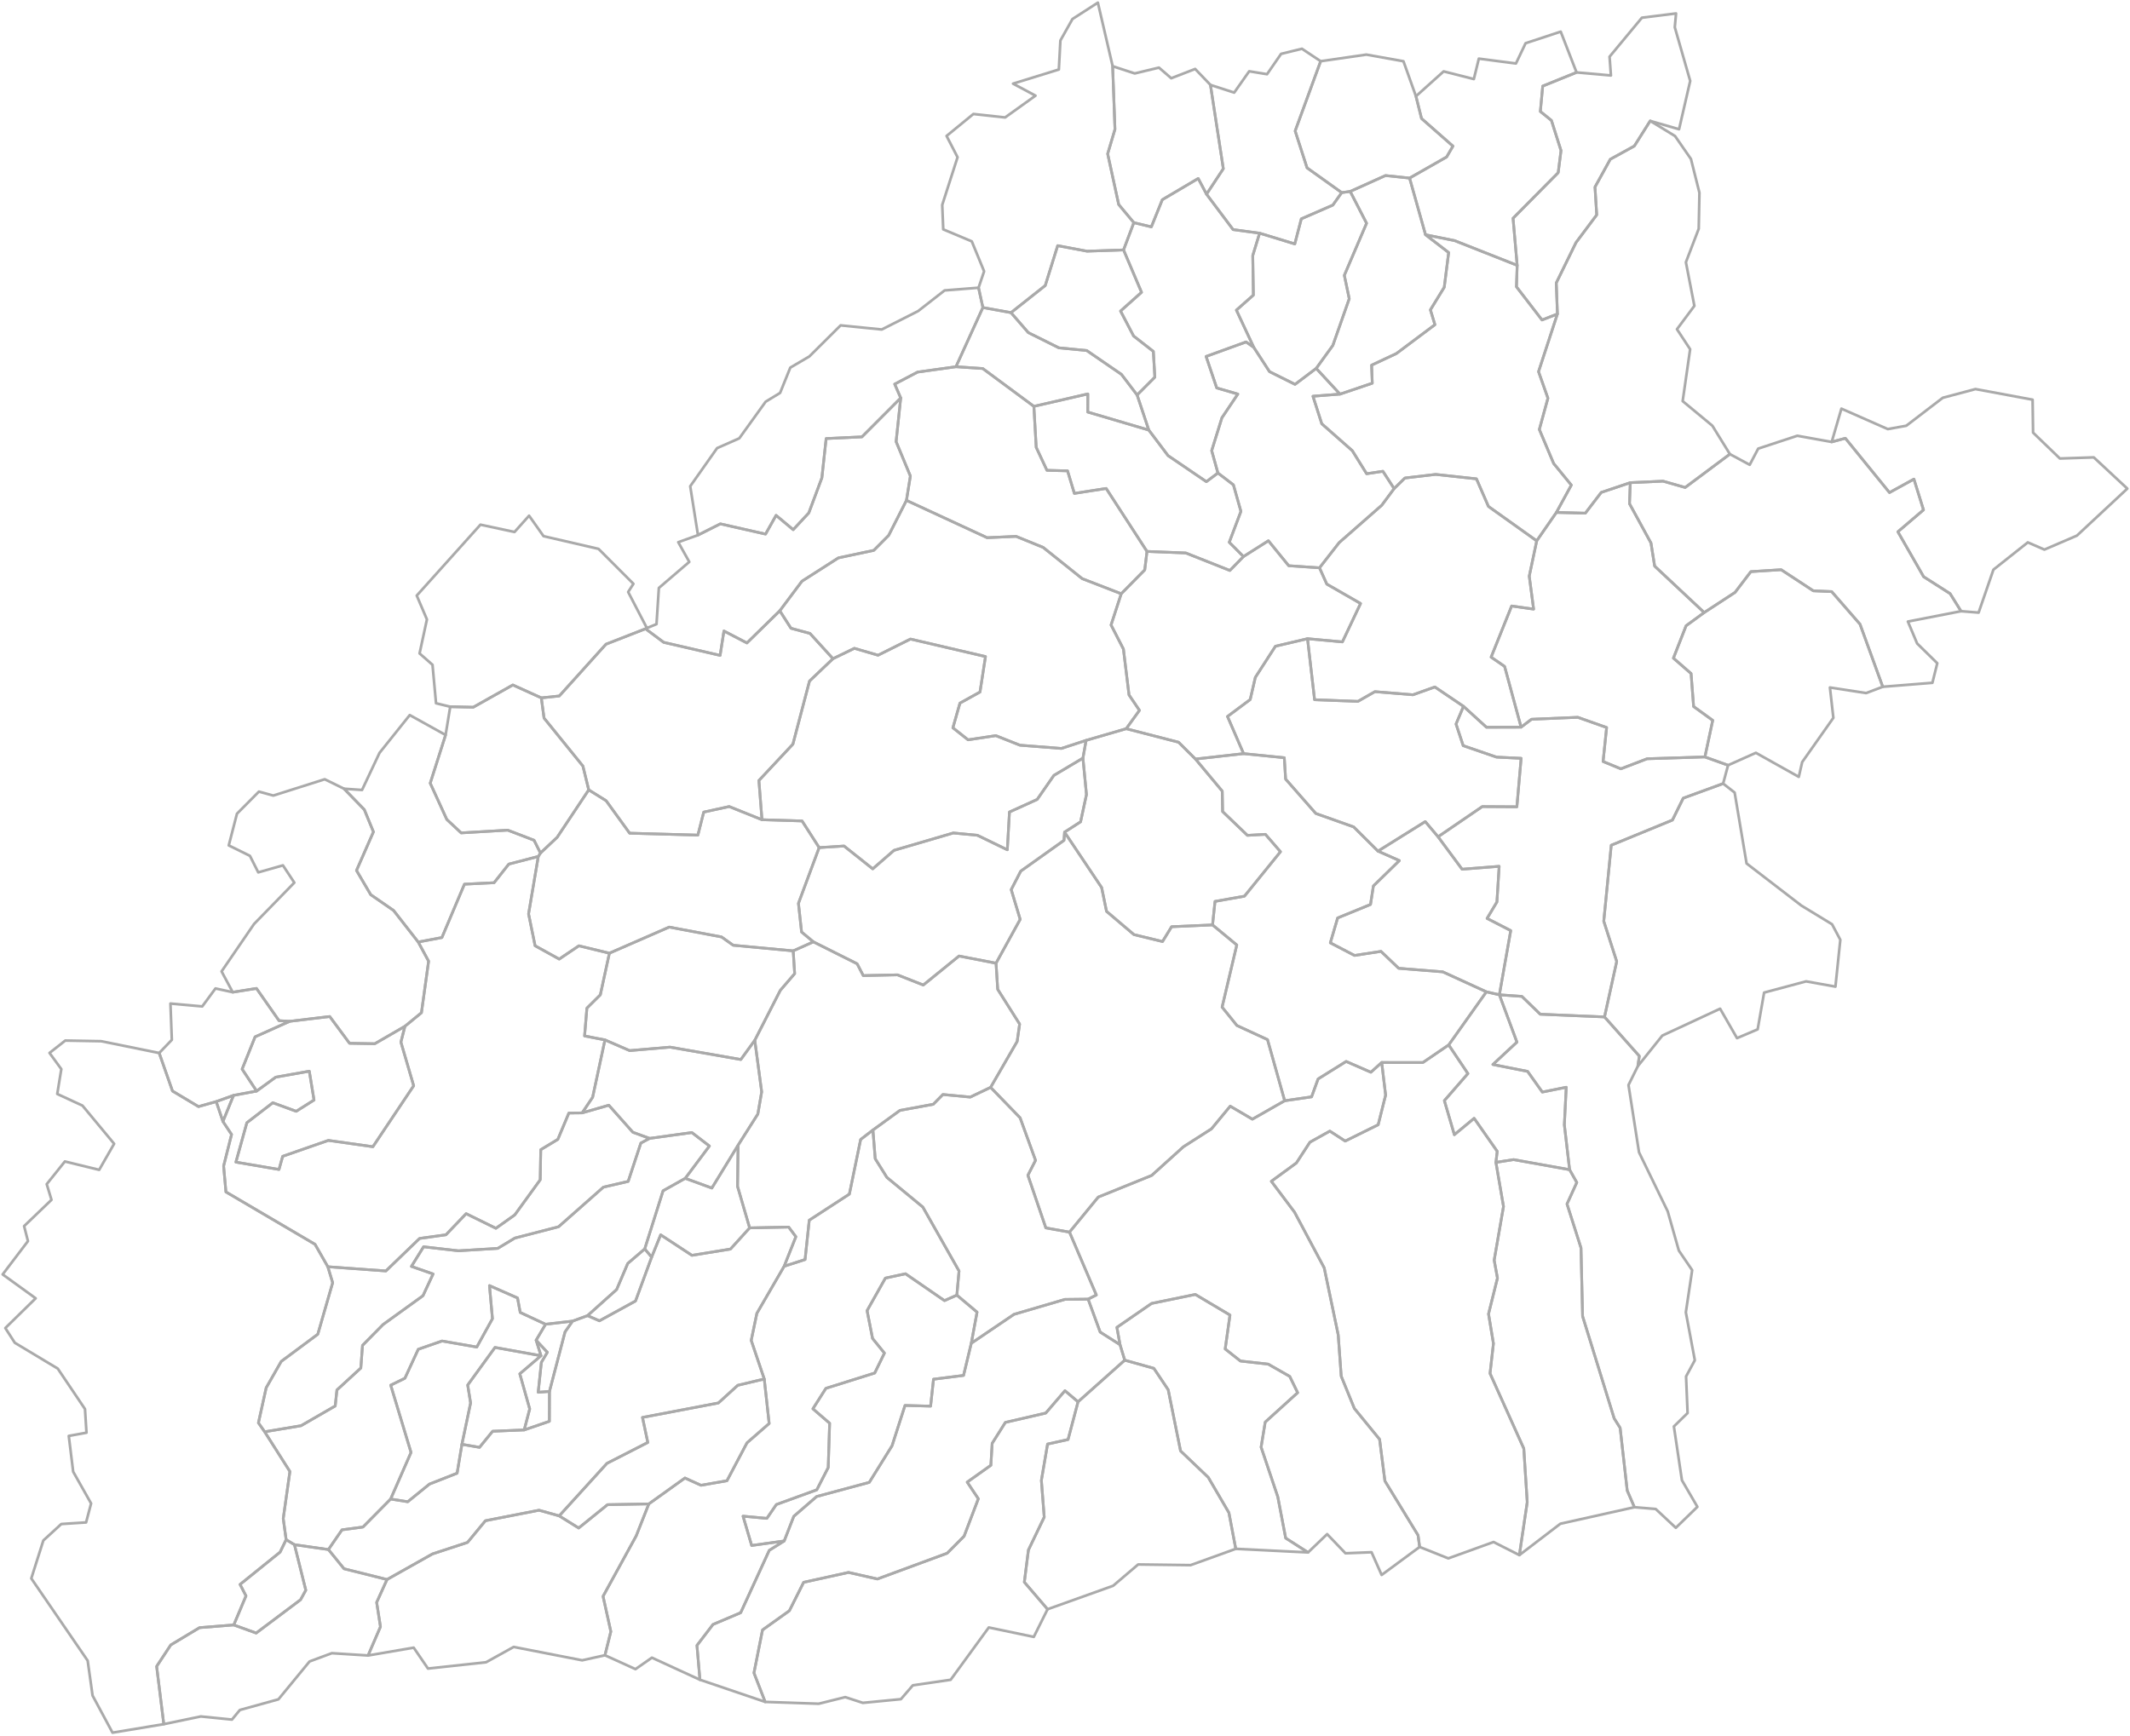 <svg xmlns="http://www.w3.org/2000/svg" version="1.2" baseProfile="tiny" stroke-linecap="round" stroke-linejoin="round" viewBox="0 0 800 652">
  <g id="SB" fill="none" stroke="#aaa">
    <path d="M404.896 526.615l-3.752 14.177-7.693 1.698-2.322 13.643 1.067 13.8-5.936 12.36-1.534 12.063 8.724 10.182-5.173 10.388-16.903-3.539-14.323 19.656-14.206 2.08-4.475 5.196-14.306 1.391-6.604-2.157-9.962 2.489-20.113-.693-4.206-10.881 3.213-16.153 10.08-7.198 5.367-10.688 16.853-3.718 10.84 2.466 26.222-9.685 6.349-6.399 5.342-14.06-4.175-6.25 8.885-6.323.489-8.238 4.956-7.87 15.177-3.51 7.2-8.397 4.92 4.17z" id="146021"/>
    <path d="M243.687 564.973l-15.502.282-10.84 8.773-7.315-4.561 17.93-19.726 15.343-7.853-1.997-9.406 28.513-5.434 7.277-6.634 9.95-2.374 1.839 16.723-8.32 7.261-7.53 14.249-9.754 1.697-6.018-2.726-13.576 9.73z" id="145382"/>
    <path d="M464.131 581.846l-16.958 6.126-19.704-.251-9.4 8.01-24.62 8.807-8.723-10.182 1.534-12.062 5.936-12.36-1.067-13.801 2.322-13.643 7.693-1.698 3.752-14.177 17.546-15.641 10.924 3.059 5.397 8.058 4.636 22.97 10.407 9.941 7.754 13.273 2.571 13.57z" id="145934"/>
    <path d="M243.687 564.973l-4.743 12.02L226.5 599.68l2.924 13.242-2.214 8.901-8.553 1.899-25.725-5.022-10.378 5.76-21.812 2.363-5.361-7.85-17.14 2.943 4.651-10.793-1.423-9.158 3.892-8.594 17.053-9.602 13.179-4.329 6.728-8.156 20.132-3.941 7.577 2.125 7.315 4.561 10.84-8.774 15.502-.28zm165.003-76.925l4.516 12.367 7.466 4.758 1.77 5.8-17.546 15.642-4.918-4.17-7.201 8.398-15.177 3.51-4.956 7.869-.489 8.238-8.885 6.323 4.175 6.25-5.342 14.06-6.35 6.4-26.222 9.683-10.84-2.465-16.852 3.718-5.366 10.688-10.081 7.198-3.213 16.153 4.206 10.88-24.495-8.32-1.124-12.893 6.025-7.877 10.403-4.414 10.734-23.43 5.61-3.525 3.599-9.258 8.595-7.432 19.76-5.32 8.555-13.76 4.864-15.133 9.614.259 1.092-10.112 11.28-1.427 2.902-12.075 16.06-10.879 19.094-5.605 8.737-.099z" id="145827"/>
    <path d="M491.288 583.196l-27.157-1.35-2.571-13.571-7.754-13.273-10.407-9.94-4.636-22.97-5.397-8.06-10.924-3.058-1.77-5.801-1.178-6.523 13.042-8.995 16.416-3.37 13.01 7.743-1.798 12.74 5.72 4.523 10.436 1.167 8.083 4.612 2.979 6.112-12.186 11.051-1.54 9.413 6.265 18.657 2.966 15.517 8.401 5.376z" id="145355"/>
    <path d="M359.388 486.543l7.582 6.384-2.171 11.704-2.902 12.075-11.28 1.427-1.092 10.112-9.614-.259-4.864 15.133-8.554 13.76-19.76 5.32-8.596 7.432-3.599 9.258-12.221 1.699-3.239-11.007 8.948.822 3.561-5.199 15.187-5.523 4.296-8.37.53-16.647-6.285-5.425 4.882-7.688 18.332-5.746 3.648-7.49-4.461-5.503-2.052-10.447 6.88-12.221 7.554-1.63L354.73 488.6l4.658-2.057z" id="145471"/>
    <path d="M589.518 439.412l2.705 4.81-3.675 8.076 5.251 16.497.602 25.664 11.861 38.395 2.238 3.55 2.662 23.553 2.696 6.252-27.795 6.207-15.41 11.78 2.955-19.87-1.288-20.154-12.684-28.215 1.277-11.238-1.838-11.127 3.347-13.449-1.229-6.726 3.501-20.182-2.848-16.57 6.637-1.037 21.035 3.784z" id="144535"/>
    <path d="M359.388 486.543l-4.658 2.057-14.632-10.087-7.554 1.63-6.88 12.222 2.052 10.447 4.46 5.503-3.647 7.49-18.332 5.746-4.882 7.688 6.284 5.425-.529 16.646-4.296 8.371-15.187 5.523-3.561 5.2-8.948-.823 3.239 11.007 12.221-1.7-5.61 3.526-10.734 23.43-10.403 4.414-6.025 7.877 1.124 12.893-18.05-8.293-6.157 4.304-11.473-5.217 2.214-8.901-2.924-13.242 12.444-22.686 4.743-12.02 13.576-9.729 6.018 2.726 9.754-1.697 7.53-14.249 8.32-7.26-1.839-16.724-4.896-14.491 2.124-10.18 10.24-17.662 7.863-2.538 1.571-14.778 15.067-9.802 4.232-20.521 4.614-3.557.86 10.782 4.389 7.028 13.496 11.14 13.596 24.013-.814 9.07z" id="143735"/>
    <path d="M243.986 427.656l-3.289 1.76-4.757 14.4-9.306 2.158-16.843 14.877-16.418 4.253-6.426 3.876-14.762.9-13.09-1.502-4.572 7.37 8.142 2.839-3.8 8.177-14.987 10.817-7.72 7.832-.636 8.511-8.98 8.25-.634 6-12.83 7.415-13.67 2.286-2.348-3.359 2.918-13.179 5.653-9.908 13.73-10.197 5.583-19.352-1.816-6.003 21.804 1.58 12.662-12.213 9.888-1.372 7.594-7.94 11.175 5.497 7.088-5.028 9.558-13.19.203-11.312 6.417-3.874 4.143-9.893 4.983-.052 10.022-2.886 9.023 10.158 6.298 2.304z" id="145202"/>
    <path d="M518.954 399.144l1.466 12.252-2.793 11.14-12.38 6.125-5.78-3.741-7.472 4.162-5.092 7.803-9.405 6.888 8.707 11.593 11.152 20.936 5.26 25.172 1.131 15.527 4.928 12.105 9.48 11.593 2 15.663 12.456 20.397.583 4.38-14.27 10.52-3.794-8.534-9.79.393-6.882-7.196-7.17 6.874-8.402-5.376-2.966-15.517-6.265-18.657 1.54-9.413 12.186-11.051-2.979-6.112-8.083-4.612-10.436-1.167-5.72-4.523 1.799-12.74-13.01-7.744-16.417 3.371-13.042 8.995 1.178 6.523-7.466-4.758-4.516-12.367 3.084-1.555-10.085-23.622 10.802-13.166 20.07-8.131 11.877-10.736 10.574-6.766 7.041-8.516 8.32 4.888 12.136-6.923 10.1-1.466 2.448-6.725 10.548-6.571 9.279 4.047 4.07-3.661z" id="144054"/>
    <path d="M561.846 436.665l2.848 16.57-3.5 20.182 1.229 6.726-3.348 13.45 1.838 11.126-1.277 11.238 12.684 28.215 1.288 20.155-2.954 19.869-9.692-4.911-16.987 6.143-10.78-4.288-.583-4.38-12.457-20.398-2-15.663-9.479-11.593-4.928-12.105-1.13-15.527-5.26-25.172-11.153-20.936-8.707-11.593 9.405-6.888 5.092-7.803 7.472-4.162 5.78 3.741 12.38-6.125 2.793-11.14-1.466-12.252 15.465.012 9.694-6.611 7.215 10.763-8.843 10.163 3.751 12.8 7.427-6.156 8.673 12.406-.49 4.144z" id="145293"/>
    <path d="M204.912 497.479l-3.551 5.999 1.83 5.828-17.273-3.115-10.254 14.12 1.087 6.728-3.262 15.545-1.803 10.85-10.388 4.091-8.159 6.634-6.418-1.027 7.655-17.498-7.629-25.268 5.321-2.587 5.025-10.894 8.923-3.113 13.057 2.274 5.885-10.645-1.12-12.446 10.536 4.645 1.016 5.448 9.522 4.43zm37.24-28.3l2.594 3.092-6.052 16.477-13.553 7.438-4.475-1.943 10.927-9.79 4.177-9.809 6.382-5.466zm41.34-78.387l2.584 19.376-1.44 8.343-7.418 11.701-9.857 16.103-9.989-3.653 9.077-12.142-6.591-5.055-15.872 2.19-6.298-2.303-9.023-10.158-10.022 2.886 3.942-5.87 4.627-21.55 9.288 4.02 15.156-1.305 26.587 4.65 5.249-7.233z" id="143487"/>
    <path d="M110.593 580.284l4.262 17.104-1.972 3.582-16.672 12.516-8.41-3.045 4.587-10.916-2.224-4.308 15.032-12.132 2.272-4.682 3.125 1.88zM87.718 411.497l-3.987 9.807-2.52-7.47 6.507-2.337zm64.375-25.964l-1.519 5.954 4.794 16.4-15.312 22.897-16.73-2.368-17.151 5.971-1.39 4.945-16.185-2.759 4.112-14.797 9.75-7.51 8.79 3.212 6.69-4.226-1.774-10.839-12.605 2.244-7.172 5.223-5.448-8.245 4.869-12.127 12.999-5.834 15.028-1.803 7.444 10.06 9.478.161 11.332-6.56z" id="145907"/>
    <path d="M602.631 382.026l13.077 14.709-.551 3.774-3.516 7.098 3.949 25.27 10.785 22.204 4.176 14.726 5.004 7.358-2.376 15.833 3.377 18.005-3.293 6.088.57 13.756-5.146 5.025 3.02 20.214 5.81 9.99-8.103 7.872-7.547-7.064-8.01-.675-2.695-6.252-2.662-23.553-2.238-3.55-11.861-38.395-.602-25.664-5.25-16.498 3.674-8.075-2.705-4.81-1.966-16.87.706-14.094-8.984 1.803-5.53-7.765-13.042-2.582 9.036-8.41-6.592-17.782 8.444.599 6.911 6.7 24.13 1.014z" id="143959"/>
    <path d="M563.146 373.712l6.592 17.782-9.036 8.41 13.042 2.582 5.53 7.765 8.984-1.803-.706 14.095 1.966 16.87-21.035-3.785-6.637 1.037.49-4.144-8.673-12.406-7.427 6.156-3.751-12.8 8.843-10.163-7.215-10.763 14.154-19.948 4.879 1.115z" id="144508"/>
    <path d="M87.408 372.738l8.92-1.422 8.475 12.12 4.008.238-13 5.834-4.868 12.127 5.448 8.245-8.673 1.617-6.508 2.338-6.659 1.874-9.767-5.846-4.995-14.28 4.749-4.95L64.012 377l11.95 1.08 4.969-6.746 6.477 1.404z" id="145275"/>
    <path d="M297.92 357.21l.546 8.561-5.403 6.286-9.571 18.735-5.25 7.234-26.586-4.65-15.156 1.305-9.287-4.02-7.656-1.484.875-10.455 5.045-4.996 3.402-15.64 22.46-9.81 19.652 3.698 4.393 3.127 22.536 2.108z" id="145792"/>
    <path d="M145.36 593.37l-3.89 8.594 1.422 9.158-4.65 10.793-13.605-.866-8.365 3.104-11.705 14.234-14.482 4.006-2.964 3.604-11.695-1.18-13.91 2.897L58.835 626l5.299-8.044 10.808-6.497 12.86-1.018 8.41 3.045 16.672-12.516 1.972-3.582-4.262-17.104 12.759 1.83 5.863 7.219 16.145 4.037zm83.52-235.283l-3.403 15.639-5.045 4.996-.875 10.455 7.656 1.483-4.628 21.55-3.942 5.87-4.983.052-4.143 9.893-6.417 3.874-.203 11.313-9.558 13.19-7.088 5.027-11.175-5.497-7.594 7.94-9.888 1.372-12.662 12.213-21.804-1.58-4.81-8.431-33.466-19.677-.865-9.729 2.983-11.854-3.24-4.882 3.988-9.807 8.673-1.617 7.172-5.223 12.605-2.244 1.773 10.839-6.689 4.226-8.79-3.212-9.75 7.51-4.112 14.797 16.184 2.759 1.391-4.945 17.15-5.97 16.731 2.367 15.312-22.897-4.794-16.4 1.52-5.954 6.195-5.075 2.687-19.374-3.897-7.196 8.89-1.678 8.469-20.05 11.131-.547 5.53-6.995 11.078-2.881-3.65 21.589 2.443 11.963 9.06 5.008 7.394-4.989 11.455 2.779z" id="145499"/>
    <path d="M455.416 347.463l9.101 7.532-5.512 23.357 5.57 6.904 11.49 5.297 6.444 22.968-12.137 6.923-8.319-4.888-7.04 8.516-10.575 6.766-11.877 10.736-20.07 8.131-10.802 13.166-8.885-1.593-6.74-19.764 2.87-5.617-5.79-15.97-11.08-11.442 9.966-17.244.93-6.542-8.236-13.04-.625-9.818 9.07-16.463-3.369-11.174 3.573-6.936 16.249-11.57.209-3.084 13.934 20.814 1.834 8.936 10.297 8.736 10.731 2.602 3.409-5.565 15.38-.674z" id="145408"/>
    <path d="M540.119 314.35l9.021 12.188 13.928-1.089-.845 13.393-3.697 6.18 8.884 4.57-4.264 24.12-4.879-1.115-16.385-7.506-16.558-1.333-6.646-6.354-9.938 1.526-9.082-4.739 2.746-9.35 12.34-5.056 1.085-6.961 9.76-9.526-8.042-3.559 17.762-11.09 4.81 5.7z" id="144893"/>
    <path d="M286.19 307.94l15.055.468 6.418 10.002-7.776 20.947 1.174 10.765 4.435 3.697-7.576 3.39-22.536-2.108-4.393-3.127-19.653-3.698-22.459 9.81-11.455-2.778-7.393 4.989-9.06-5.008-2.445-11.963 3.65-21.59.81-1.273 6.282-5.922 11.848-17.81 6.54 4.076 8.828 12.195 25.633.715 2.195-8.638 9.568-2.088 12.31 4.95z" id="143851"/>
    <path d="M129.205 296.297l7.625 7.853 3.426 8.352-6.36 14.506 5.35 9.1 8.569 5.919 9.264 11.86 3.897 7.197-2.687 19.374-6.196 5.075-11.332 6.56-9.478-.161-7.444-10.061-15.028 1.803-4.008-.238-8.476-12.12-8.919 1.422-4.189-7.807 12.206-17.829 15.12-15.521-4.28-6.493-9.268 2.635-3.13-6.213-7.951-3.919 3.082-11.91 8.254-8.301 5.397 1.489 19.312-6.129 7.244 3.557z" id="144928"/>
    <path d="M406.737 284.796l1.323 13.693-2.212 10.243-6.017 3.882-.21 3.084-16.248 11.57-3.573 6.936 3.369 11.174-9.07 16.463-13.897-2.692-13.424 10.894-9.686-3.819-12.862.276-2.3-4.443-16.434-8.238-4.435-3.697-1.174-10.765 7.776-20.947 9.353-.585 10.77 8.574 7.985-6.947 22.281-6.53 9.053.867 11.231 5.45.804-14.191 10.411-4.725 6.266-9.025 10.92-6.502z" id="145765"/>
    <path d="M517.547 319.74l8.042 3.558-9.76 9.526-1.085 6.961-12.34 5.056-2.746 9.35 9.082 4.74 9.938-1.527 6.646 6.354 16.558 1.333 16.385 7.506-14.154 19.948-9.694 6.61-15.465-.01-4.07 3.661-9.279-4.047-10.548 6.571-2.448 6.725-10.1 1.466-6.444-22.969-11.49-5.296-5.57-6.904 5.512-23.357-9.1-7.532.925-8.837 11.058-1.957 13.53-16.702-5.653-6.531-6.758.385-9.325-8.95-.134-7.663-10.057-12.057 18.07-2.032 15.288 1.53.499 8.032 11.34 12.915 14.22 5.048 9.127 9.095z" id="145140"/>
    <path d="M422.986 273.75l19.667 5.08 6.35 6.32 10.057 12.058.134 7.663 9.325 8.95 6.758-.385 5.654 6.531-13.53 16.702-11.059 1.957-.926 8.837-15.38.674-3.409 5.565-10.73-2.602-10.298-8.736-1.834-8.936-13.934-20.814 6.017-3.882 2.212-10.243-1.323-13.693 1.185-6.66 15.064-4.385z" id="145998"/>
    <path d="M167.359 276.11l-5.775 18.11 6.228 13.623 5.399 5.05 17.496-1.03 9.88 3.795 2.4 4.805-.81 1.274-11.079 2.88-5.529 6.996-11.131.547-8.47 20.05-8.889 1.678-9.264-11.861-8.57-5.92-5.349-9.099 6.36-14.506-3.426-8.352-7.625-7.853 6.773.474 6.572-13.951 11.346-14.187 13.463 7.477z" id="143922"/>
    <path d="M571.303 273.17l3.913-2.968 17.393-.73 10.82 3.828-1.333 12.772 6.675 2.748 9.869-3.778 21.699-.68 8.702 3.11-1.857 6.89-14.98 5.481-4.052 8.227-22.988 9.452-2.81 28.54 4.86 15.126-4.583 20.838-24.13-1.014-6.911-6.701-8.444-.599 4.264-24.12-8.884-4.57 3.697-6.18.845-13.393-13.928 1.09-9.021-12.19 16.596-11.34 13.005.076 1.593-18.214-9.237-.446-12.52-4.301-2.687-8.14 2.803-6.638 8.632 7.864 12.999-.04z" id="144456"/>
    <path d="M203.311 262.164l1.022 7.598 14.602 18.035 2.181 8.935-11.849 17.809-6.28 5.922-2.4-4.805-9.88-3.794-17.496 1.029-5.4-5.05-6.227-13.624 5.775-18.109 1.74-10.622 8.65.193 14.86-8.362 10.702 4.845z" id="144866"/>
    <path d="M407.922 278.137l-1.185 6.659-10.92 6.502-6.266 9.025-10.41 4.725-.805 14.191-11.231-5.45-9.053-.867-22.28 6.53-7.987 6.947-10.77-8.574-9.352.585-6.418-10.002-15.055-.467-1.157-14.73 12.772-13.651 6.236-23.708 8.814-8.4 8.031-3.9 8.9 2.59 12.166-6.071 28.184 6.574-2.06 13.322-7.536 4.178-2.643 9.27 5.707 4.51 10.416-1.57 9.058 3.595 15.57 1.214 9.274-3.027z" id="145603"/>
    <path d="M491.09 239.935l2.65 22.93 16.282.62 6.368-3.65 14.302 1.172 8.222-2.93 10.758 7.269-2.803 6.637 2.687 8.14 12.52 4.302 9.237.446-1.593 18.214-13.005-.076-16.596 11.34-4.81-5.7-17.762 11.09-9.128-9.095-14.219-5.048-11.34-12.915-.499-8.031-15.288-1.53-6.042-13.964 8.53-6.36 1.923-8.323 7.556-11.705 12.05-2.833z" id="143888"/>
    <path d="M312.855 247.451l-8.814 8.401-6.236 23.708-12.772 13.651 1.157 14.73-12.31-4.95-9.568 2.088-2.195 8.638-25.633-.715-8.829-12.195-6.539-4.075-2.18-8.935-14.603-18.035-1.022-7.598 6.755-.709 17.523-19.442 14.858-5.806 6.826 5.099 21.194 4.906 1.43-9.168 8.634 4.495 12.348-12.085 4.202 6.568 7.132 1.934 8.642 9.495z" id="144795"/>
    <path d="M707.133 258.002l-6.244 2.365-13.594-2.1 1.292 11.405-11.714 16.62-1.273 5.547-16.115-9.03-10.444 4.664-8.702-3.112 2.936-13.75-7.178-5.195-.952-12.394-6.634-5.776 4.755-12.167 6.809-4.967 11.58-7.564 5.943-7.804 11.38-.722 12.083 7.93 6.885.292 10.651 12.243 8.536 23.515z" id="144964"/>
    <path d="M495.587 213.31l2.737 6.117 12.688 7.288-6.823 14.428-13.099-1.208-12.05 2.833-7.556 11.705-1.924 8.323-8.53 6.36 6.043 13.963-18.07 2.032-6.35-6.322-19.667-5.078 4.977-6.892-3.92-5.798-2.101-17.234-4.642-9.042 3.815-11.729 8.835-8.959.845-6.946 14.582.587 16.548 6.574 5.103-5.23 9.364-5.936 7.632 9.378 11.563.787z" id="145042"/>
    <path d="M340.454 187.973l30.293 14.02 10.895-.49 10.158 4.142 14.649 11.725 14.666 5.686-3.815 11.73 4.642 9.04 2.101 17.235 3.92 5.798-4.977 6.892-15.064 4.386-9.274 3.027-15.57-1.214-9.058-3.596-10.416 1.571-5.707-4.51 2.643-9.27 7.536-4.178 2.06-13.322-28.184-6.574-12.165 6.071-8.9-2.59-8.032 3.9-8.642-9.496-7.132-1.934-4.202-6.568 8.324-11.114 13.706-8.773 13.28-2.818 5.583-5.627 6.682-13.149z" id="145667"/>
    <path d="M612.309 181.32l-.291 7.896 8.069 14.775 1.376 8.678 18.612 17.443-6.81 4.967-4.754 12.167 6.634 5.776.952 12.394 7.178 5.195-2.936 13.75-21.699.68-9.869 3.779-6.675-2.748 1.332-12.772-10.819-3.828-17.393.73-3.913 2.968-6.195-22.815-5.065-3.488 7.713-19.216 8.247 1.178-1.634-12.391 2.8-13.258 7.391-10.673 10.871.277 5.972-7.803 10.906-3.661z" id="143682"/>
    <path d="M577.168 203.18l-2.799 13.258 1.634 12.39-8.247-1.177-7.713 19.216 5.065 3.488 6.195 22.815-12.999.04-8.632-7.864-10.758-7.27-8.222 2.931-14.302-1.171-6.368 3.649-16.283-.62-2.649-22.93 13.099 1.208 6.822-14.428-12.687-7.288-2.738-6.116 7.39-9.473 15.99-14.03 4.653-6.26 4.058-3.973 11.551-1.353 15.304 1.661 4.507 10.365 18.13 12.932z" id="144232"/>
    <path d="M687.966 166.023l5.126-1.382 16.57 20.402 9.181-5.053 3.597 11.564-9.622 8.213 9.677 16.897 9.93 6.333 4.124 6.612-19.97 3.887 3.468 8.24 7.571 7.419-1.838 7.352-18.647 1.495-8.536-23.515-10.651-12.243-6.885-.291-12.082-7.93-11.381.721-5.943 7.804-11.58 7.564-18.612-17.443-1.376-8.678-8.069-14.775.29-7.896 12.309-.564 8.315 2.37 16.79-12.53 7.446 4.01 3.19-6.075 14.7-4.833 12.908 2.325z" id="144651"/>
    <path d="M340.454 187.973l-6.682 13.15-5.584 5.626-13.279 2.818-13.706 8.773-8.324 11.114-12.348 12.085-8.634-4.495-1.43 9.168-21.194-4.906-6.826-5.099.524-.257 3.602-1.483.889-13.589 11.423-9.795-4.14-7.394 7.403-2.658 8.396-4.236 16.991 3.842 3.948-7.032 6.435 5.38 5.858-6.298 4.915-13.2 1.598-14.734 13.442-.635 14.569-14.616-1.733 16.407 5.356 12.925-1.47 9.139z" id="145738"/>
    <path d="M431.472 161.561l7.223 9.589 14.402 9.8 4.337-3.26 5.824 4.451 2.812 9.966-4.376 11.604 5.334 5.372-5.103 5.23-16.548-6.575-14.582-.587-15.33-23.657-11.95 1.86-2.56-8.47-7.74-.202-4.026-8.623-.88-15.404 20.263-4.673-.026 6.812 22.926 6.767z" id="145961"/>
    <path d="M359.043 137.773l10.073.677 19.193 14.205.88 15.404 4.026 8.623 7.74.202 2.56 8.47 11.95-1.86 15.33 23.657-.845 6.946-8.835 8.96-14.666-5.687-14.649-11.726-10.158-4.14-10.895.49-30.293-14.021 1.47-9.14-5.357-12.924 1.733-16.407-2.268-5.21 8.603-4.514 14.408-2.005z" id="144116"/>
    <path d="M470.897 130.49l5.918 9.125 9.58 4.772 7.958-5.996 8.943 9.67-10.168.791 3.312 10.342 11.468 10.113 5.385 8.664 6.105-.925 4.22 6.501-4.653 6.262-15.99 14.029-7.389 9.473-11.562-.787-7.632-9.378-9.364 5.937-5.334-5.372 4.376-11.604-2.812-9.966-5.824-4.45-2.34-8.387 3.84-12.358 5.98-8.909-7.929-2.3-3.99-11.827 15.015-5.45 2.887 2.03z" id="145104"/>
    <path d="M379.717 117.45l6.501 7.5 11.48 5.72 10.452 1.007 13.054 8.966 5.882 7.743 4.386 13.175-22.926-6.767.026-6.812-20.263 4.673-19.193-14.205-10.073-.677 10.11-22.242 10.564 1.918z" id="143771"/>
    <path d="M367.528 108.093l1.626 7.438-10.111 22.242-14.408 2.005-8.603 4.513 2.268 5.21-14.57 14.617-13.44.635-1.599 14.733-4.915 13.201-5.858 6.297-6.435-5.38-3.948 7.033-16.991-3.842-8.396 4.236-2.91-18.36 10.096-14.326 8.322-3.677 9.906-13.76 5.43-3.305 3.829-9.495 7.15-4.197 11.759-11.682 15.446 1.557 13.649-6.916 9.95-7.766 12.753-1.011z" id="144991"/>
    <path d="M421.99 93.89l6.755 15.916-7.882 7.043 4.903 9.376 7.42 5.785.554 9.691-6.654 6.685-5.882-7.743-13.054-8.966-10.452-1.006-11.48-5.721-6.5-7.5 12.859-10.177 4.675-14.993 11.029 2.083 13.71-.472z" id="143646"/>
    <path d="M494.353 138.391l-7.958 5.996-9.58-4.772-5.918-9.125-6.527-13.98 6.383-5.64-.233-14.873 2.57-8.398 13.213 4.034 2.453-9.427 11.83-5.15 3.34-4.7 3.193-.435 6.15 11.95-8.355 19.556 1.845 8.798-6.16 17.531-6.246 8.635z" id="144349"/>
    <path d="M453.157 72.948l9.974 13.298 9.96 1.353-2.57 8.398.232 14.873-6.383 5.64 6.527 13.98-2.887-2.03-15.016 5.45 3.991 11.827 7.929 2.3-5.98 8.91-3.84 12.357 2.34 8.386-4.337 3.26-14.402-9.8-7.223-9.589-4.386-13.175 6.654-6.685-.554-9.691-7.42-5.784-4.904-9.377 7.883-7.043-6.755-15.915 3.863-10.25 6.58 1.586 4.108-10.203 13.49-7.975 3.126 5.899z" id="143619"/>
    <path d="M529.418 66.9l5.99 21.286 8.69 6.694-1.656 13.037-5.2 8.479 1.697 5.581-14.461 10.83-9.322 4.373.254 6.78-12.113 4.102-8.944-9.67 6.247-8.636 6.159-17.531-1.845-8.798 8.355-19.557-6.15-11.95 13.245-5.97 9.054.95z" id="143995"/>
    <path d="M454.632 31.904l4.83 31.475-6.305 9.569-3.125-5.899-13.49 7.975-4.11 10.203-6.579-1.587-5.685-6.807-4.14-19.046 2.735-9.216-.866-23.695 8.291 2.714 9.102-2.185 4.604 3.987 8.99-3.486 5.748 5.998z" id="144303"/>
    <path d="M531.813 36.158l2.09 8.356 11.803 10.38-2.372 4.079-13.916 7.927-9.053-.95-13.246 5.97-3.193.435-13.019-9.3-4.465-13.858 9.58-26.203 17.163-2.482 13.933 2.497 4.695 13.15z" id="146012"/>
    <path d="M496.022 22.994l-9.58 26.203 4.465 13.858 13.02 9.3-3.341 4.701-11.83 5.15-2.453 9.427-13.212-4.034-9.96-1.353-9.974-13.298 6.305-9.569-4.83-31.475 8.917 2.88 5.634-8.008 6.7 1.097 5.275-7.637 7.83-1.923 7.034 4.681z" id="144553"/>
    <path d="M592.127 27.2l-12.701 5.143-.891 9.532 4.16 3.368 3.597 11.32-1.056 8.306-16.953 17.124 1.54 17.683-23.52-9.293-10.895-2.197-5.99-21.286 13.916-7.927 2.372-4.078-11.803-10.381-2.09-8.356 10.4-9.337 11.34 2.88 1.877-7.668 13.937 1.817 3.621-7.611 13.193-4.345 5.946 15.305z" id="143806"/>
    <path d="M619.79 45.419l-5.958 9.442-9.025 4.964-5.751 10.441.647 10.464-7.784 10.395-7.4 15.145.422 11.684-5.784 2.248-9.593-12.456.26-8.07-1.541-17.683 16.953-17.124 1.056-8.306-3.597-11.32-4.16-3.368.89-9.532 12.702-5.144 12.914 1.15-.515-7.046L616.68 6.652l12.824-1.603-.473 5.187 5.787 20.168-4.185 18.151-10.843-3.136z" id="144615"/>
    <path d="M417.897 24.876l.866 23.695-2.735 9.216 4.14 19.046 5.685 6.807-3.863 10.25-13.71.473-11.028-2.084-4.675 14.994-12.86 10.177-10.563-1.92-1.626-7.438 2.086-6.167-4.626-11.254-10.72-4.506-.383-9.183 5.759-17.917-4.127-7.993 10.072-8.25 11.915 1.297 11.413-8.182-8.434-4.515 17.205-5.314.578-10.889 4.538-8.08L412.344 1l5.553 23.876z" id="144152"/>
    <path d="M569.824 99.676l-.26 8.07 9.593 12.456 5.784-2.248-7.082 21.658 3.518 9.978-3.222 11.753 5.37 12.762 6.645 8.128-5.61 10.274-7.392 10.673-18.13-12.931-4.506-10.366-15.304-1.661-11.551 1.353-4.058 3.972-4.22-6.501-6.106.925-5.385-8.665-11.468-10.112-3.313-10.342 10.17-.79 12.113-4.103-.254-6.78 9.322-4.373 14.46-10.829-1.695-5.581 5.199-8.48 1.656-13.036-8.69-6.694 10.895 2.197 23.52 9.293z" id="144198"/>
    <path d="M619.79 45.419l9.333 5.69 5.974 8.62 3.19 12.69-.266 13.523-4.82 12.566 3.185 16.396-6.539 8.779 4.946 7.517-2.804 19.488 11.145 9.236 6.587 10.672-16.79 12.53-8.314-2.37-12.308.564-10.906 3.661-5.972 7.803-10.871-.276 5.61-10.275-6.644-8.128-5.37-12.762 3.221-11.752-3.518-9.98 7.082-21.657-.423-11.684 7.401-15.144 7.784-10.396-.647-10.464 5.75-10.44 9.025-4.965 5.959-9.442z" id="144731"/>
    <path d="M736.55 229.609l-4.124-6.612-9.93-6.334-9.678-16.897 9.622-8.212-3.597-11.564-9.182 5.053-16.569-20.402-5.126 1.382 3.645-12.502 17.42 7.68 6.943-1.261 13.723-10.508 12.271-3.267 21.45 3.988.179 12.375 10.072 9.718 12.729-.423L799 183.556l-18.938 17.658-12.214 5.252-6.23-2.708-12.917 10.248-5.56 16.133-6.592-.53z" id="144376"/>
    <path d="M615.157 400.51l.551-3.775-13.077-14.71 4.584-20.837-4.861-15.126 2.81-28.54 22.988-9.452 4.053-8.227 14.98-5.48 4.324 3.379 4.484 26.632 20.567 15.818 11.53 7.019 3.11 5.842-1.832 17.593-11.018-1.978-15.771 4.22-2.424 13.806-7.753 3.303-6.35-11.054-21.71 10.098-9.185 11.468z" id="144410"/>
    <path d="M206.37 522.707l-.034 11.237-9.45 3.241 2.066-7.904-3.724-13.18 7.963-6.795-1.83-5.828 4.216 4.533-2.247 3.79-1.188 11.238 4.229-.332zM374.1 361.841l.625 9.819 8.236 13.04-.93 6.54-9.966 17.245-7.657 3.657-10.272-.97-3.602 3.666-12.515 2.3-10.157 7.373-4.614 3.557-4.232 20.521-15.067 9.802-1.571 14.778-7.862 2.538 4.408-11.111-2.707-3.62-14.656.302-4.546-15.593.204-15.473 7.418-11.701 1.44-8.343-2.584-19.376 9.571-18.735 5.403-6.286-.546-8.562 7.576-3.39 16.435 8.238 2.3 4.443 12.861-.276 9.686 3.82 13.424-10.894 13.897 2.691z" id="143450"/>
    <path d="M203.19 509.306l-7.962 6.794 3.724 13.181-2.066 7.904-11.855.49-4.932 6.048-6.61-1.139 3.262-15.545-1.087-6.727 10.254-14.12 17.273 3.114zm11.869-13.005l-2.84 4.065-5.848 22.341-4.23.332 1.189-11.237 2.247-3.791-4.216-4.533 3.551-6 10.147-1.177zm66.5-35.023l-7.204 7.956-14.475 2.354-11.744-7.7-3.39 8.383-2.594-3.093 6.884-21.837 8.336-4.679 9.99 3.653 9.856-16.103-.204 15.473 4.546 15.593z" id="143502"/>
    <path d="M294.515 475.707l-10.24 17.661-2.125 10.18 4.896 14.492-9.95 2.374-7.277 6.634-28.513 5.434 1.997 9.406-15.344 7.853-17.93 19.726-7.576-2.125-20.132 3.941-6.728 8.156-13.18 4.329-17.053 9.602-16.145-4.037-5.863-7.22 5.095-7.402 7.871-1.048 10.403-10.53 6.418 1.026 8.159-6.634 10.388-4.09 1.803-10.85 6.61 1.137 4.932-6.047 11.855-.49 9.45-3.241.035-11.237 5.848-22.341 2.84-4.065 5.607-2.058 4.475 1.943 13.553-7.438 6.052-16.477 3.39-8.383 11.744 7.7 14.475-2.354 7.205-7.956 14.656-.302 2.707 3.62-4.408 11.111z" id="143520"/>
    <path d="M242.971 235.95l-.524.257-14.858 5.806-17.523 19.442-6.755.71-10.702-4.846-14.86 8.362-8.65-.193-5.335-1.3-1.317-14.442-4.862-4.278 2.765-12.768-3.827-8.963 23.93-26.636 12.792 2.743 5.47-6.113 5.436 7.688 20.65 4.775 13.104 13.124-1.975 3.067 7.041 13.565z" id="145220"/>
    <path d="M59.79 395.583l4.994 14.28 9.767 5.846 6.66-1.874 2.52 7.47 3.239 4.88-2.983 11.855.865 9.729 33.466 19.677 4.81 8.431 1.816 6.003-5.582 19.352-13.73 10.197-5.654 9.908-2.918 13.18 2.349 3.358 9.474 14.914-2.5 17.685 1.085 7.93-2.272 4.68-15.032 12.133 2.224 4.308-4.586 10.916-12.861 1.018-10.808 6.497-5.3 8.044 2.684 21.714-19.255 3.195-7.498-13.952-1.831-13.09-21.18-30.903 4.529-14.258 6.74-6.179 9.31-.6 1.883-7.132-6.733-11.93-1.65-13.432 6.652-1.213-.561-8.884-10.235-15.205-16.122-9.686L2 498.908l11.4-11.176L1 478.757l9.5-12.513-1.447-5.634 10.283-9.872-1.79-5.895 6.825-8.516 12.88 3.145 5.614-9.799-11.896-14.337-9.462-4.372 1.524-9.326-4.428-6.084 5.917-4.65 13.48.242 21.79 4.437z" id="144713"/>
    <path d="M257.372 442.662l-8.336 4.679-6.884 21.837-6.382 5.466-4.177 9.808-10.927 9.79-5.607 2.06-10.147 1.177-9.522-4.431-1.016-5.448-10.536-4.645 1.12 12.446-5.885 10.645-13.058-2.274-8.922 3.113-5.025 10.894-5.32 2.587 7.628 25.268-7.655 17.498-10.403 10.53-7.87 1.049-5.096 7.402-12.759-1.83-3.125-1.88-1.085-7.93 2.5-17.684-9.474-14.913 13.669-2.287 12.83-7.415.635-6 8.98-8.25.635-8.51 7.72-7.833 14.988-10.817 3.799-8.177-8.142-2.839 4.572-7.37 13.09 1.502 14.762-.9 6.426-3.876 16.418-4.253 16.843-14.877 9.306-2.158 4.757-14.4 3.289-1.76 15.872-2.191 6.59 5.055-9.076 12.142z" id="144599"/>
    <path d="M372.064 408.485l11.08 11.442 5.79 15.97-2.87 5.618 6.74 19.763 8.885 1.593 10.085 23.622-3.084 1.555-8.737.099-19.093 5.605-16.061 10.879 2.171-11.704-7.582-6.384.814-9.07-13.596-24.013-13.496-11.139-4.388-7.028-.86-10.782 10.156-7.373 12.515-2.3 3.602-3.665 10.272.969 7.657-3.657z" id="143557"/>
  </g>
</svg>
